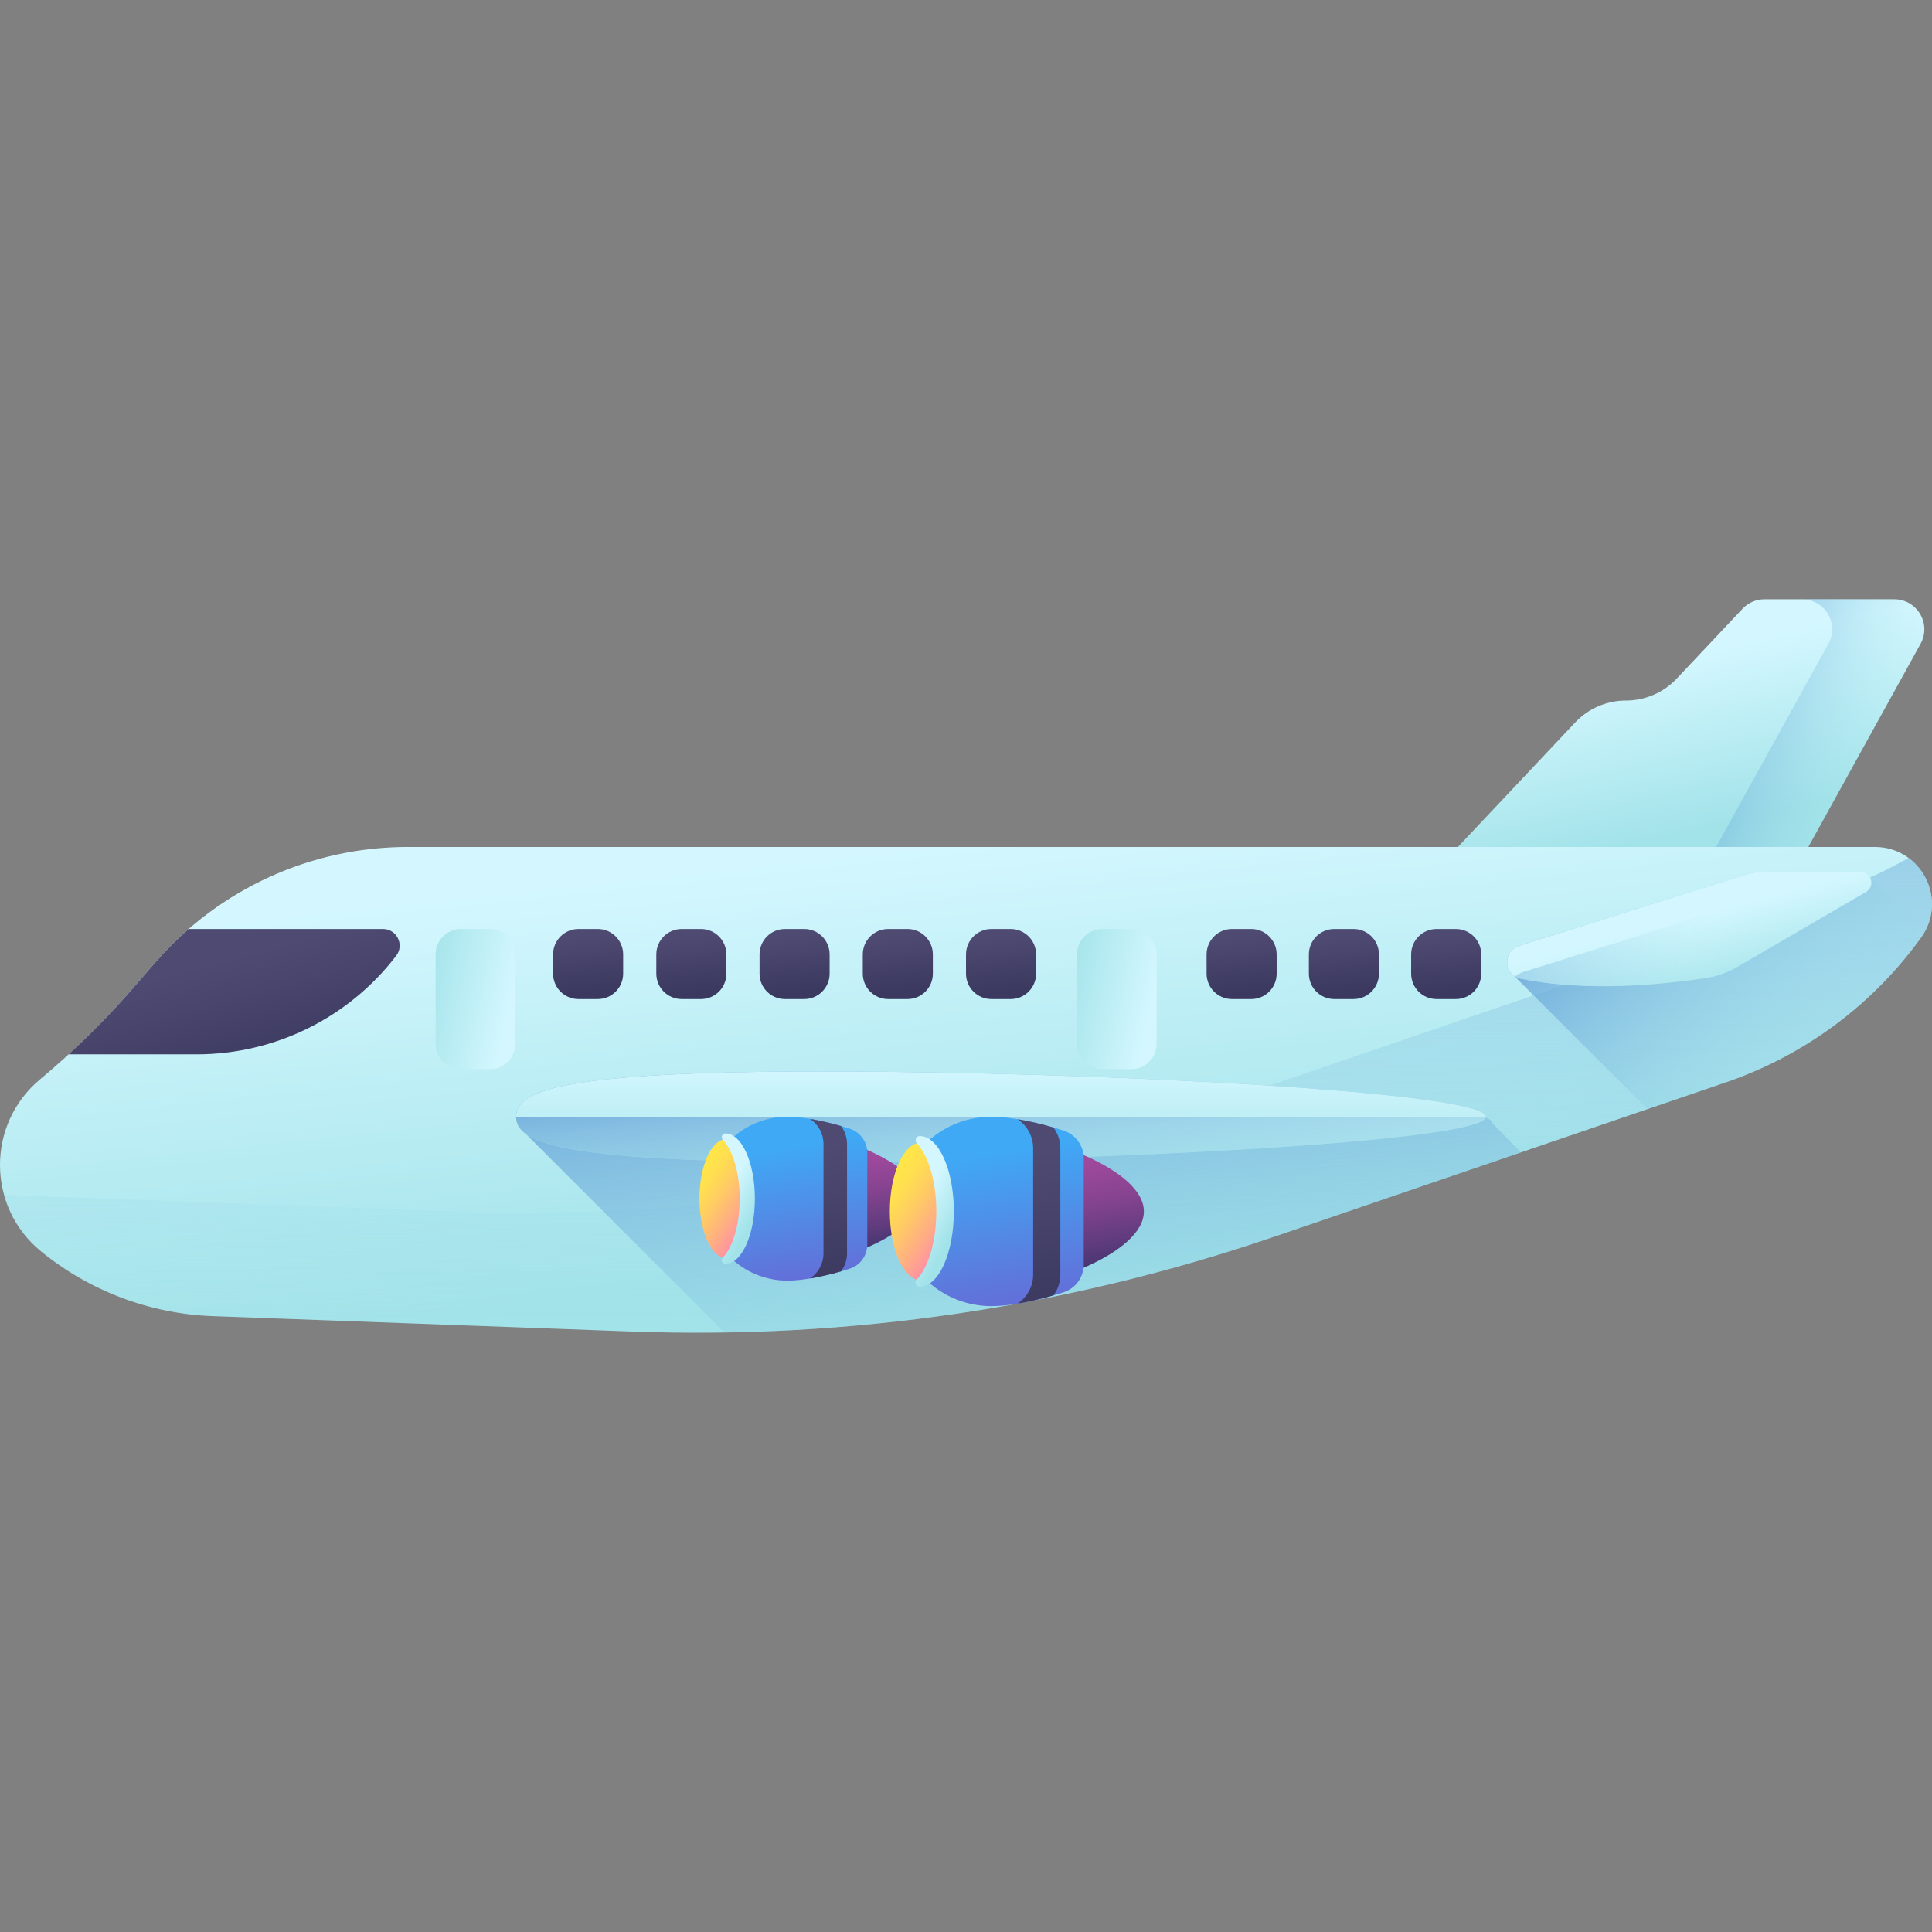 <svg id="Capa_1" enable-background="new 0 0 510 510" height="512" viewBox="0 0 510 510" width="512" xmlns="http://www.w3.org/2000/svg" xmlns:xlink="http://www.w3.org/1999/xlink"><rect x="0" y="0" width="510" height="510" fill="#808080" stroke="none"/><linearGradient id="lg1"><stop offset="0" stop-color="#d4f7ff"/><stop offset="1" stop-color="#a2e3e9"/></linearGradient><linearGradient id="SVGID_1_" gradientUnits="userSpaceOnUse" x1="438.442" x2="448.215" xlink:href="#lg1" y1="174.339" y2="218.762"/><linearGradient id="lg2"><stop offset="0" stop-color="#a2e3e9" stop-opacity="0"/><stop offset="1" stop-color="#518cd2"/></linearGradient><linearGradient id="SVGID_2_" gradientUnits="userSpaceOnUse" x1="493.618" x2="437.618" xlink:href="#lg2" y1="200.708" y2="179.708"/><linearGradient id="SVGID_3_" gradientUnits="userSpaceOnUse" x1="249.61" x2="261.11" xlink:href="#lg1" y1="222.886" y2="330.886"/><linearGradient id="SVGID_4_" gradientUnits="userSpaceOnUse" x1="256.21" x2="254.209" xlink:href="#lg2" y1="356.848" y2="118.848"/><linearGradient id="lg3"><stop offset="0" stop-color="#4f4a72"/><stop offset="1" stop-color="#3b395f"/></linearGradient><linearGradient id="SVGID_5_" gradientUnits="userSpaceOnUse" x1="59.046" x2="67.573" xlink:href="#lg3" y1="253.3" y2="285.401"/><linearGradient id="SVGID_6_" gradientUnits="userSpaceOnUse" x1="134.786" x2="110.286" xlink:href="#lg1" y1="265.623" y2="260.623"/><linearGradient id="SVGID_7_" gradientUnits="userSpaceOnUse" x1="304.082" x2="279.582" xlink:href="#lg1" y1="265.623" y2="260.623"/><linearGradient id="SVGID_8_" gradientUnits="userSpaceOnUse" x1="485.216" x2="411.216" xlink:href="#lg2" y1="282.218" y2="211.218"/><linearGradient id="SVGID_9_" gradientUnits="userSpaceOnUse" x1="445.534" x2="451.385" xlink:href="#lg1" y1="242.161" y2="264.189"/><linearGradient id="SVGID_10_" gradientUnits="userSpaceOnUse" x1="451.427" x2="348.427" xlink:href="#lg2" y1="244.998" y2="238.498"/><linearGradient id="SVGID_11_" gradientUnits="userSpaceOnUse" x1="154.458" x2="156.034" xlink:href="#lg3" y1="247.05" y2="261.849"/><linearGradient id="SVGID_12_" gradientUnits="userSpaceOnUse" x1="181.709" x2="183.285" xlink:href="#lg3" y1="247.05" y2="261.849"/><linearGradient id="SVGID_13_" gradientUnits="userSpaceOnUse" x1="208.96" x2="210.536" xlink:href="#lg3" y1="247.05" y2="261.849"/><linearGradient id="SVGID_14_" gradientUnits="userSpaceOnUse" x1="236.211" x2="237.786" xlink:href="#lg3" y1="247.05" y2="261.849"/><linearGradient id="SVGID_15_" gradientUnits="userSpaceOnUse" x1="263.461" x2="265.037" xlink:href="#lg3" y1="247.05" y2="261.849"/><linearGradient id="SVGID_16_" gradientUnits="userSpaceOnUse" x1="326.965" x2="328.541" xlink:href="#lg3" y1="247.05" y2="261.849"/><linearGradient id="SVGID_17_" gradientUnits="userSpaceOnUse" x1="353.965" x2="355.541" xlink:href="#lg3" y1="247.05" y2="261.849"/><linearGradient id="SVGID_18_" gradientUnits="userSpaceOnUse" x1="380.965" x2="382.541" xlink:href="#lg3" y1="247.05" y2="261.849"/><linearGradient id="SVGID_19_" gradientUnits="userSpaceOnUse" x1="280.241" x2="261.574" xlink:href="#lg2" y1="382.604" y2="246.605"/><linearGradient id="SVGID_20_" gradientUnits="userSpaceOnUse" x1="264.252" x2="264.252" xlink:href="#lg1" y1="280.743" y2="314.757"/><linearGradient id="SVGID_21_" gradientUnits="userSpaceOnUse" x1="267.674" x2="261.674" xlink:href="#lg2" y1="331.422" y2="267.422"/><linearGradient id="lg4"><stop offset="0" stop-color="#a34a9e"/><stop offset=".155" stop-color="#9b489a"/><stop offset=".402" stop-color="#84438f"/><stop offset=".707" stop-color="#5e3b7d"/><stop offset="1" stop-color="#343168"/></linearGradient><linearGradient id="SVGID_22_" gradientUnits="userSpaceOnUse" x1="215.306" x2="220.287" xlink:href="#lg4" y1="304.581" y2="335.091"/><linearGradient id="lg5"><stop offset="0" stop-color="#3fa9f5"/><stop offset="1" stop-color="#666ad6"/></linearGradient><linearGradient id="SVGID_23_" gradientUnits="userSpaceOnUse" x1="206.328" x2="212.434" xlink:href="#lg5" y1="303.298" y2="340.698"/><linearGradient id="SVGID_24_" gradientUnits="userSpaceOnUse" x1="216.054" x2="221.906" xlink:href="#lg3" y1="303.181" y2="339.025"/><linearGradient id="lg6"><stop offset="0" stop-color="#ffe548"/><stop offset=".176" stop-color="#ffde50"/><stop offset=".445" stop-color="#ffca65"/><stop offset=".771" stop-color="#ffaa87"/><stop offset="1" stop-color="#ff90a4"/></linearGradient><linearGradient id="SVGID_25_" gradientUnits="userSpaceOnUse" x1="183.877" x2="198.727" xlink:href="#lg6" y1="311.124" y2="321.131"/><linearGradient id="SVGID_26_" gradientUnits="userSpaceOnUse" x1="191.049" x2="199.282" xlink:href="#lg1" y1="315.989" y2="320.508"/><linearGradient id="SVGID_27_" gradientUnits="userSpaceOnUse" x1="270.324" x2="276.08" xlink:href="#lg4" y1="306.104" y2="341.357"/><linearGradient id="SVGID_28_" gradientUnits="userSpaceOnUse" x1="259.951" x2="267.006" xlink:href="#lg5" y1="304.621" y2="347.836"/><linearGradient id="SVGID_29_" gradientUnits="userSpaceOnUse" x1="271.188" x2="277.95" xlink:href="#lg3" y1="304.486" y2="345.904"/><linearGradient id="SVGID_30_" gradientUnits="userSpaceOnUse" x1="234.009" x2="251.168" xlink:href="#lg6" y1="313.664" y2="325.228"/><linearGradient id="SVGID_31_" gradientUnits="userSpaceOnUse" x1="242.296" x2="251.808" xlink:href="#lg1" y1="319.285" y2="324.508"/><path d="m459.994 160.689-17.389 18.455c-3.478 3.691-8.324 5.783-13.395 5.783-5.071 0-9.917 2.092-13.395 5.783l-36.729 38.98h15.891 33.573 45.427l33.004-59.733c2.918-5.282-.902-11.758-6.937-11.758h-34.284c-2.182 0-4.269.901-5.766 2.49z" fill="url(#SVGID_1_)"/><path d="m500.046 158.199h-24.331c6.035 0 9.855 6.476 6.937 11.758l-33.004 59.733h24.33l33.004-59.733c2.919-5.282-.902-11.758-6.936-11.758z" fill="url(#SVGID_2_)"/><path d="m494.892 223.578h-387.22c-25.505 0-49.76 11.046-66.502 30.286l-6.441 7.402c-7.407 8.512-15.482 16.42-24.148 23.648-14.204 11.847-14.09 33.706.238 45.404 12.853 10.494 28.783 16.502 45.365 17.111l110.467 4.055c57.587 2.114 115.073-6.358 169.601-24.996l119.311-40.78c20.738-7.088 38.76-20.45 51.568-38.235 7.183-9.976.055-23.895-12.239-23.895z" fill="url(#SVGID_3_)"/><path d="m503.816 226.47c-7.154 4.048-14.693 7.46-22.549 10.145l-150.66 51.495c-68.855 23.535-141.445 34.233-214.163 31.564l-115.366-4.235c1.558 5.615 4.806 10.85 9.741 14.879 12.853 10.494 28.783 16.502 45.365 17.111l110.467 4.055c57.587 2.114 115.073-6.358 169.601-24.996l119.311-40.78c20.738-7.088 38.76-20.45 51.567-38.235 5.169-7.178 2.928-16.396-3.314-21.003z" fill="url(#SVGID_4_)"/><path d="m41.17 253.865-6.441 7.402c-5.216 5.994-10.769 11.681-16.62 17.049h33.784c20.658 0 40.139-9.619 52.698-26.022 2.213-2.89.152-7.064-3.488-7.064h-51.293c-3.056 2.659-5.946 5.539-8.64 8.635z" fill="url(#SVGID_5_)"/><path d="m129.306 282.227h-7.612c-3.697 0-6.694-2.997-6.694-6.694v-23.609c0-3.697 2.997-6.694 6.694-6.694h7.612c3.697 0 6.694 2.997 6.694 6.694v23.609c0 3.697-2.997 6.694-6.694 6.694z" fill="url(#SVGID_6_)"/><path d="m298.602 282.227h-7.612c-3.697 0-6.694-2.997-6.694-6.694v-23.609c0-3.697 2.997-6.694 6.694-6.694h7.612c3.697 0 6.694 2.997 6.694 6.694v23.609c0 3.697-2.997 6.694-6.694 6.694z" fill="url(#SVGID_7_)"/><path d="m507.13 247.473c.35-.486.656-.984.939-1.486l-14.518-14.519c-.476-.783-1.32-1.351-2.441-1.351h-25.112c-1.792 0-3.574.273-5.284.809l-59.715 18.734c-3.747 1.175-4.087 5.916-1.351 7.91l35.213 35.213 20.703-7.076c20.737-7.088 38.758-20.449 51.566-38.234z" fill="url(#SVGID_8_)"/><path d="m491.11 230.117h-25.112c-1.792 0-3.574.273-5.284.809l-59.715 18.734c-4.426 1.389-4.117 7.77.429 8.697 9.923 2.024 25.716 3.265 48.773-.146 2.985-.442 5.859-1.466 8.467-2.986l33.891-19.747c2.536-1.478 1.487-5.361-1.449-5.361z" fill="url(#SVGID_9_)"/><path d="m402.114 256.573c-.865.272-1.581.696-2.181 1.206.432.263.93.462 1.494.577 9.923 2.024 25.716 3.265 48.774-.146 2.985-.442 5.859-1.467 8.466-2.986l33.891-19.747c2.537-1.478 1.488-5.361-1.448-5.361h-1.004c-2.426 0-4.839.37-7.154 1.096z" fill="url(#SVGID_10_)"/><path d="m157.786 263.728h-5.074c-3.707 0-6.712-3.005-6.712-6.712v-5.074c0-3.707 3.005-6.712 6.712-6.712h5.074c3.707 0 6.712 3.005 6.712 6.712v5.074c.001 3.707-3.005 6.712-6.712 6.712z" fill="url(#SVGID_11_)"/><path d="m185.037 263.728h-5.074c-3.707 0-6.712-3.005-6.712-6.712v-5.074c0-3.707 3.005-6.712 6.712-6.712h5.074c3.707 0 6.712 3.005 6.712 6.712v5.074c0 3.707-3.005 6.712-6.712 6.712z" fill="url(#SVGID_12_)"/><path d="m212.288 263.728h-5.074c-3.707 0-6.712-3.005-6.712-6.712v-5.074c0-3.707 3.005-6.712 6.712-6.712h5.074c3.707 0 6.712 3.005 6.712 6.712v5.074c0 3.707-3.005 6.712-6.712 6.712z" fill="url(#SVGID_13_)"/><path d="m239.539 263.728h-5.074c-3.707 0-6.712-3.005-6.712-6.712v-5.074c0-3.707 3.005-6.712 6.712-6.712h5.074c3.707 0 6.712 3.005 6.712 6.712v5.074c0 3.707-3.005 6.712-6.712 6.712z" fill="url(#SVGID_14_)"/><path d="m266.789 263.728h-5.074c-3.707 0-6.712-3.005-6.712-6.712v-5.074c0-3.707 3.005-6.712 6.712-6.712h5.074c3.707 0 6.712 3.005 6.712 6.712v5.074c0 3.707-3.005 6.712-6.712 6.712z" fill="url(#SVGID_15_)"/><path d="m330.293 263.728h-5.074c-3.707 0-6.712-3.005-6.712-6.712v-5.074c0-3.707 3.005-6.712 6.712-6.712h5.074c3.707 0 6.712 3.005 6.712 6.712v5.074c0 3.707-3.005 6.712-6.712 6.712z" fill="url(#SVGID_16_)"/><path d="m357.293 263.728h-5.074c-3.707 0-6.712-3.005-6.712-6.712v-5.074c0-3.707 3.005-6.712 6.712-6.712h5.074c3.707 0 6.712 3.005 6.712 6.712v5.074c0 3.707-3.005 6.712-6.712 6.712z" fill="url(#SVGID_17_)"/><path d="m384.293 263.728h-5.074c-3.707 0-6.712-3.005-6.712-6.712v-5.074c0-3.707 3.005-6.712 6.712-6.712h5.074c3.707 0 6.712 3.005 6.712 6.712v5.074c0 3.707-3.005 6.712-6.712 6.712z" fill="url(#SVGID_18_)"/><path d="m336.251 326.488 65.218-22.291s-7.498-7.616-7.498-7.693c0-.505-.617-1.003-1.775-1.491.028-.076.056-.152.056-.228 0-6.604-104.308-11.957-175-11.957s-81 5.353-81 11.957c0 1.604.612 3.134 2.546 4.531l52.421 52.421c49.318-.763 98.263-9.263 145.032-25.249z" fill="url(#SVGID_19_)"/><path d="m392.252 294.785c0 6.604-104.308 11.957-175 11.957s-81-5.353-81-11.957 10.308-11.957 81-11.957c70.693 0 175 5.353 175 11.957z" fill="url(#SVGID_20_)"/><path d="m217.252 306.742c70.692 0 175-5.353 175-11.957h-256c0 6.604 10.308 11.957 81 11.957z" fill="url(#SVGID_21_)"/><path d="m242.679 316.422c0 9.748-23.326 17.651-33.075 17.651-9.748 0-17.65-7.902-17.65-17.651s7.902-17.65 17.65-17.65 33.075 7.902 33.075 17.65z" fill="url(#SVGID_22_)"/><path d="m228.94 304.311c0-2.893-1.854-5.477-4.607-6.363-6.233-2.005-12.343-3.163-16.47-3.163-11.95 0-21.637 9.687-21.637 21.637s9.687 21.637 21.637 21.637c4.127 0 10.237-1.157 16.47-3.163 2.754-.886 4.607-3.47 4.607-6.363z" fill="url(#SVGID_23_)"/><path d="m217.383 302.002v28.841c0 2.719-1.379 5.204-3.571 6.651 2.536-.418 5.335-1.057 8.213-1.892.996-1.345 1.572-3.004 1.572-4.759v-28.841c0-1.755-.576-3.413-1.572-4.759-2.879-.835-5.677-1.474-8.213-1.892 2.193 1.447 3.571 3.932 3.571 6.651z" fill="url(#SVGID_24_)"/><ellipse cx="191.74" cy="316.422" fill="url(#SVGID_25_)" rx="7.102" ry="15.711"/><path d="m191.487 299.205c-.007 0-.014 0-.021 0-.833.005-1.238 1.048-.662 1.65 2.634 2.759 4.457 8.691 4.457 15.567s-1.823 12.809-4.457 15.568c-.575.602-.171 1.645.662 1.65h.021c4.299 0 7.783-7.708 7.783-17.217 0-9.51-3.484-17.218-7.783-17.218z" fill="url(#SVGID_26_)"/><path d="m301.953 319.786c0 11.264-26.953 20.395-38.217 20.395s-20.395-9.131-20.395-20.395 9.131-20.395 20.395-20.395 38.217 9.132 38.217 20.395z" fill="url(#SVGID_27_)"/><path d="m286.078 305.792c0-3.342-2.142-6.329-5.324-7.353-7.202-2.317-14.263-3.654-19.031-3.654-13.808 0-25.001 11.193-25.001 25.001s11.193 25.001 25.001 25.001c4.768 0 11.829-1.337 19.031-3.654 3.182-1.024 5.324-4.01 5.324-7.353z" fill="url(#SVGID_28_)"/><path d="m272.725 303.124v33.325c0 3.141-1.593 6.013-4.126 7.686 2.931-.483 6.164-1.222 9.49-2.187 1.151-1.555 1.816-3.471 1.816-5.499v-33.325c0-2.028-.665-3.944-1.816-5.499-3.326-.965-6.56-1.703-9.49-2.187 2.533 1.673 4.126 4.545 4.126 7.686z" fill="url(#SVGID_29_)"/><ellipse cx="243.094" cy="319.786" fill="url(#SVGID_30_)" rx="8.206" ry="18.154"/><path d="m242.802 299.892c-.008 0-.016 0-.024 0-.962.006-1.43 1.211-.765 1.907 3.044 3.188 5.15 10.043 5.15 17.988s-2.106 14.8-5.15 17.988c-.665.696-.197 1.901.765 1.907h.024c4.967 0 8.993-8.907 8.993-19.895s-4.026-19.895-8.993-19.895z" fill="url(#SVGID_31_)"/></svg>